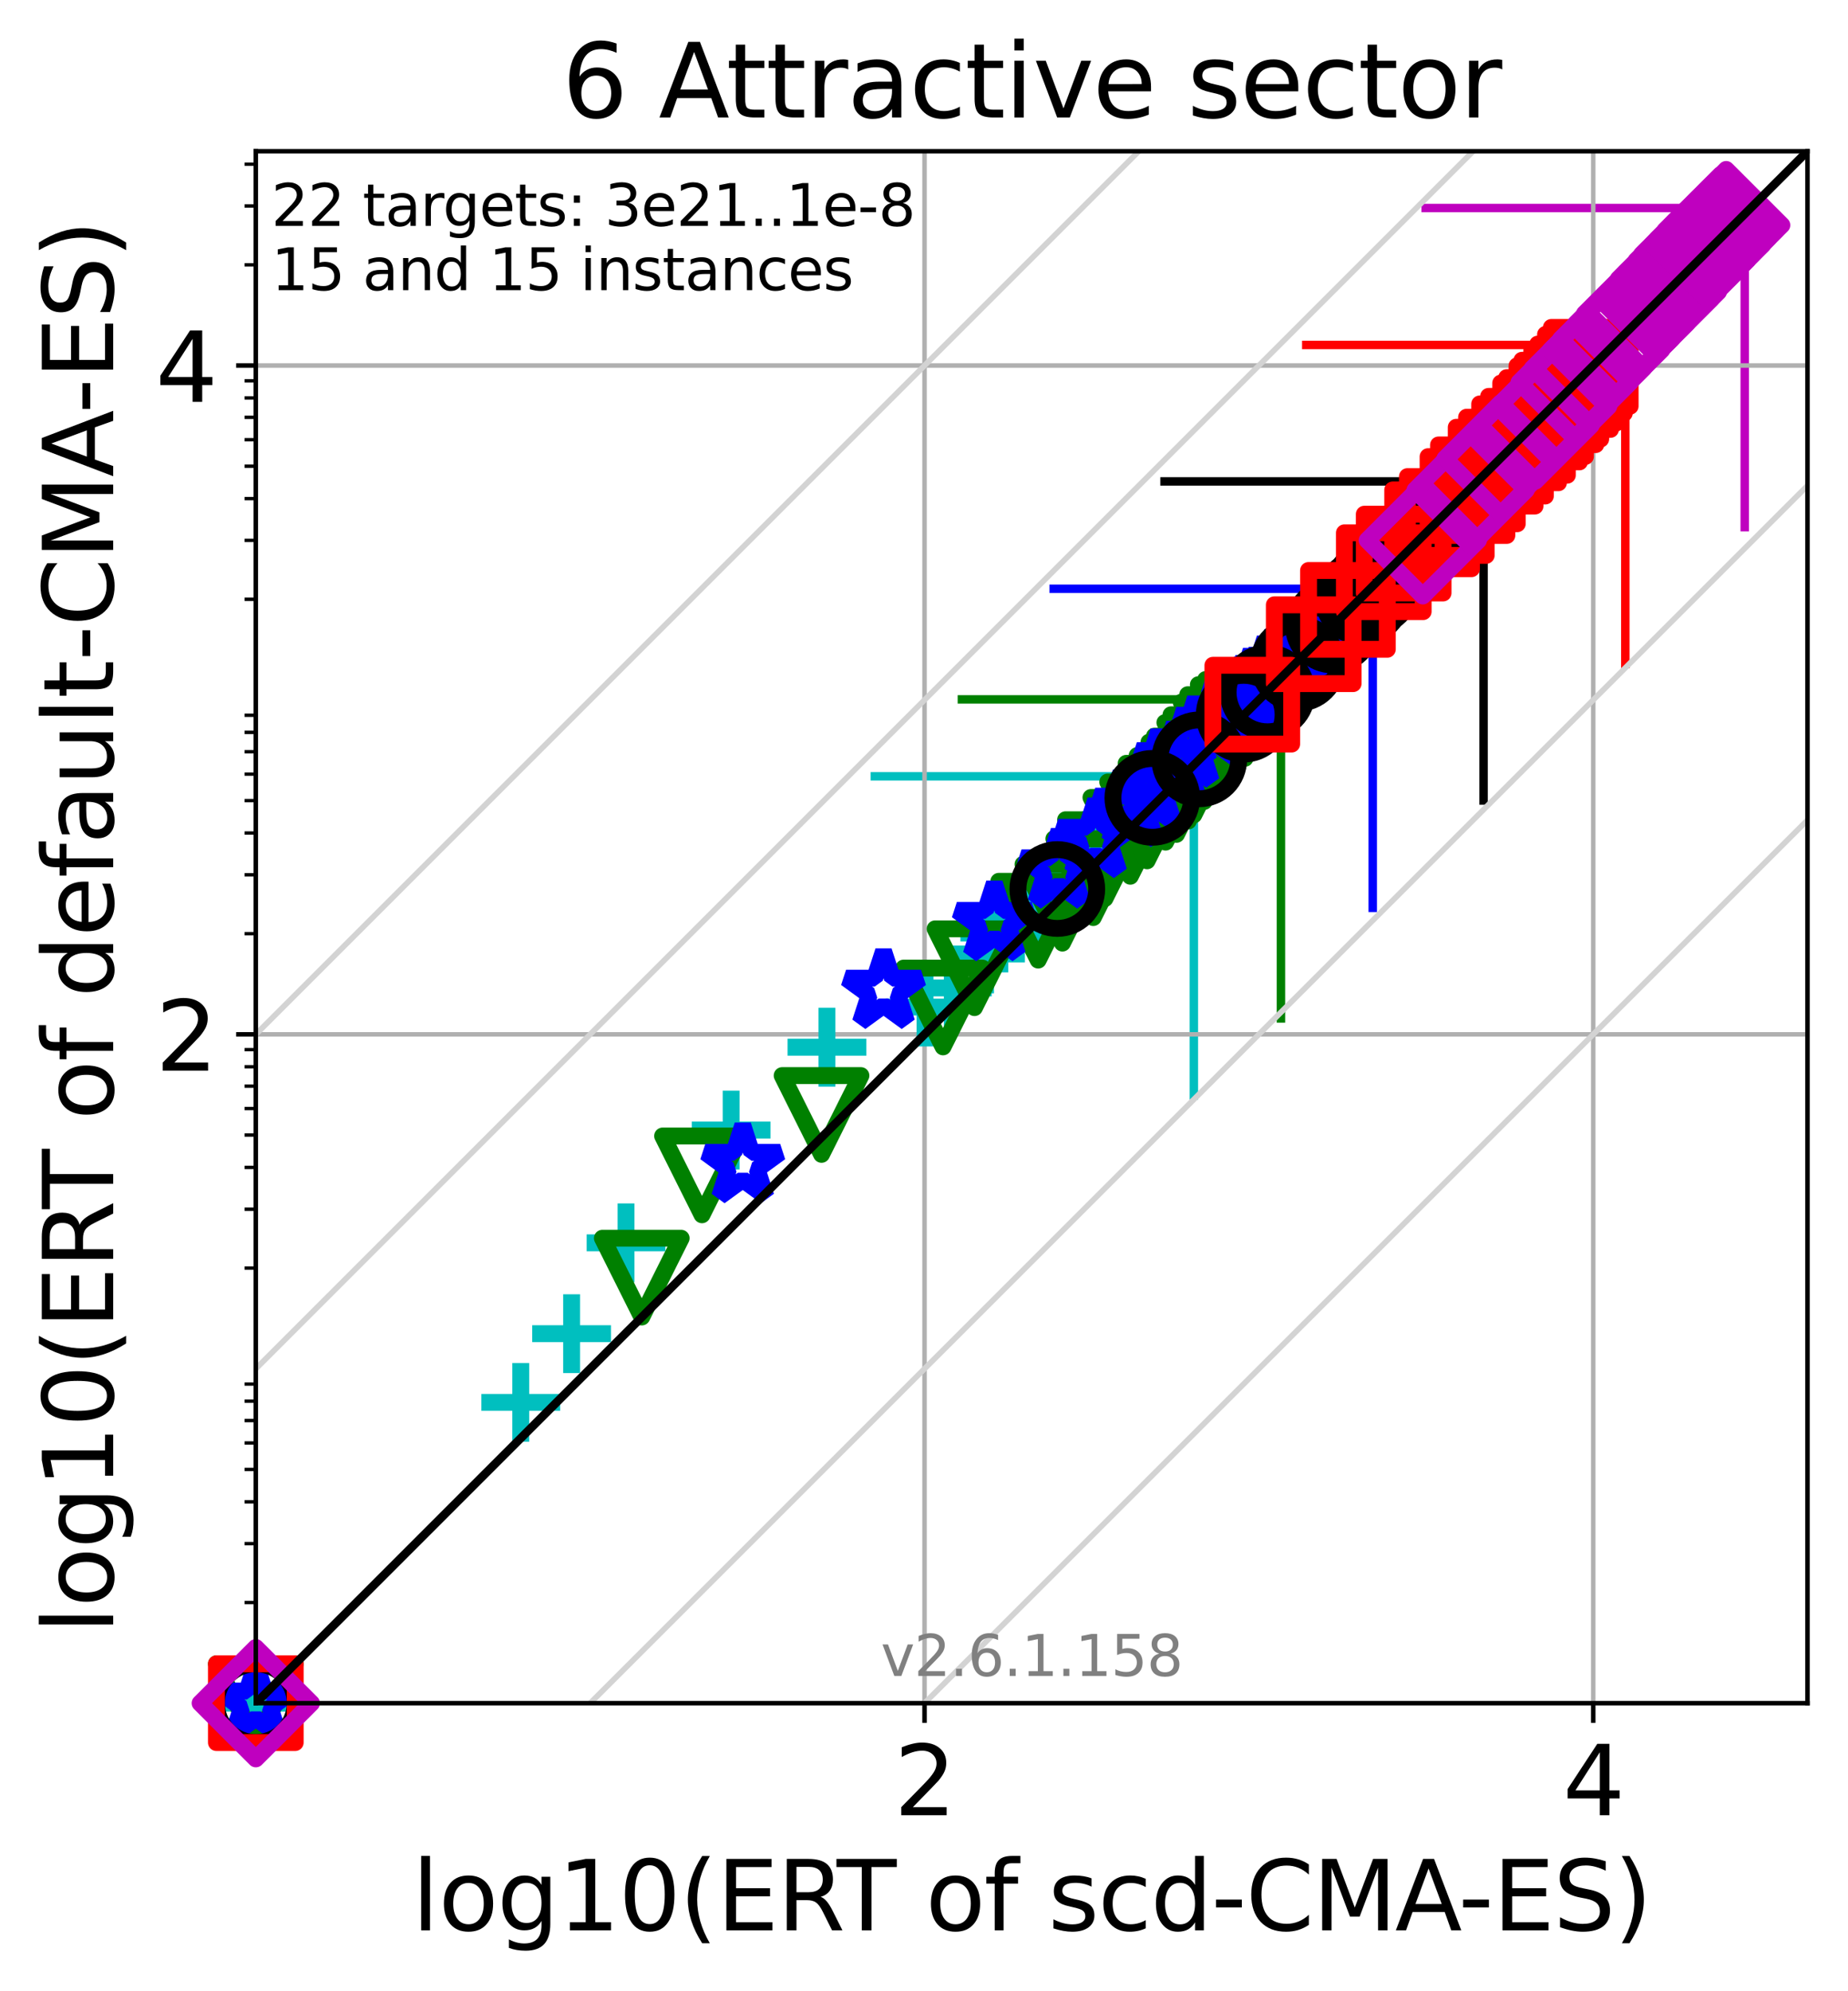 <?xml version="1.0" encoding="utf-8" standalone="no"?>
<!DOCTYPE svg PUBLIC "-//W3C//DTD SVG 1.1//EN"
  "http://www.w3.org/Graphics/SVG/1.1/DTD/svg11.dtd">
<svg xmlns:xlink="http://www.w3.org/1999/xlink" width="328.469pt" height="353.783pt" viewBox="0 0 328.469 353.783" xmlns="http://www.w3.org/2000/svg" version="1.1">
 <defs>
  <style type="text/css">*{stroke-linejoin: round; stroke-linecap: butt}</style>
 </defs>
 <g id="figure_1">
  <g id="patch_1">
   <path d="M 0 353.783 
L 328.469 353.783 
L 328.469 0 
L 0 0 
z
" style="fill: #ffffff"/>
  </g>
  <g id="axes_1">
   <g id="patch_2">
    <path d="M 45.469 302.677 
L 321.269 302.677 
L 321.269 26.877 
L 45.469 26.877 
z
" style="fill: #ffffff"/>
   </g>
   <g id="line2d_1">
    <path d="M 212.199 194.673 
L 212.199 137.963 
" clip-path="url(#p1a8ee42201)" style="fill: none; stroke: #00bfbf; stroke-width: 1.5; stroke-linecap: square"/>
   </g>
   <g id="line2d_2">
    <path d="M 155.489 137.963 
L 212.199 137.963 
" clip-path="url(#p1a8ee42201)" style="fill: none; stroke: #00bfbf; stroke-width: 1.5; stroke-linecap: square"/>
   </g>
   <g id="line2d_3">
    <path d="M 227.678 180.995 
L 227.678 124.285 
" clip-path="url(#p1a8ee42201)" style="fill: none; stroke: #008000; stroke-width: 1.5; stroke-linecap: square"/>
   </g>
   <g id="line2d_4">
    <path d="M 170.967 124.285 
L 227.678 124.285 
" clip-path="url(#p1a8ee42201)" style="fill: none; stroke: #008000; stroke-width: 1.5; stroke-linecap: square"/>
   </g>
   <g id="line2d_5">
    <path d="M 243.991 161.342 
L 243.991 104.631 
" clip-path="url(#p1a8ee42201)" style="fill: none; stroke: #0000ff; stroke-width: 1.5; stroke-linecap: square"/>
   </g>
   <g id="line2d_6">
    <path d="M 187.28 104.631 
L 243.991 104.631 
" clip-path="url(#p1a8ee42201)" style="fill: none; stroke: #0000ff; stroke-width: 1.5; stroke-linecap: square"/>
   </g>
   <g id="line2d_7">
    <path d="M 263.695 142.261 
L 263.695 85.551 
" clip-path="url(#p1a8ee42201)" style="fill: none; stroke: #000000; stroke-width: 1.5; stroke-linecap: square"/>
   </g>
   <g id="line2d_8">
    <path d="M 206.985 85.551 
L 263.695 85.551 
" clip-path="url(#p1a8ee42201)" style="fill: none; stroke: #000000; stroke-width: 1.5; stroke-linecap: square"/>
   </g>
   <g id="line2d_9">
    <path d="M 288.891 118.017 
L 288.891 61.306 
" clip-path="url(#p1a8ee42201)" style="fill: none; stroke: #ff0000; stroke-width: 1.5; stroke-linecap: square"/>
   </g>
   <g id="line2d_10">
    <path d="M 232.181 61.306 
L 288.891 61.306 
" clip-path="url(#p1a8ee42201)" style="fill: none; stroke: #ff0000; stroke-width: 1.5; stroke-linecap: square"/>
   </g>
   <g id="line2d_11">
    <path d="M 310.11 93.679 
L 310.11 36.969 
" clip-path="url(#p1a8ee42201)" style="fill: none; stroke: #bf00bf; stroke-width: 1.5; stroke-linecap: square"/>
   </g>
   <g id="line2d_12">
    <path d="M 253.4 36.969 
L 310.11 36.969 
" clip-path="url(#p1a8ee42201)" style="fill: none; stroke: #bf00bf; stroke-width: 1.5; stroke-linecap: square"/>
   </g>
   <g id="matplotlib.axis_1">
    <g id="xtick_1">
     <g id="line2d_13">
      <path d="M 164.328 302.677 
L 164.328 26.877 
" clip-path="url(#p1a8ee42201)" style="fill: none; stroke: #b0b0b0; stroke-width: 0.8; stroke-linecap: square"/>
     </g>
     <g id="line2d_14">
      <defs>
       <path id="m7918523ee2" d="M 0 0 
L 0 3.5 
" style="stroke: #000000; stroke-width: 0.8"/>
      </defs>
      <g>
       <use xlink:href="#m7918523ee2" x="164.328" y="302.677" style="stroke: #000000; stroke-width: 0.8"/>
      </g>
     </g>
     <g id="text_1">
      <!-- 2 -->
      <g transform="translate(158.92 322.595)scale(0.17 -0.17)">
       <defs>
        <path id="DejaVuSans-32" d="M 1228 531 
L 3431 531 
L 3431 0 
L 469 0 
L 469 531 
Q 828 903 1448 1529 
Q 2069 2156 2228 2338 
Q 2531 2678 2651 2914 
Q 2772 3150 2772 3378 
Q 2772 3750 2511 3984 
Q 2250 4219 1831 4219 
Q 1534 4219 1204 4116 
Q 875 4013 500 3803 
L 500 4441 
Q 881 4594 1212 4672 
Q 1544 4750 1819 4750 
Q 2544 4750 2975 4387 
Q 3406 4025 3406 3419 
Q 3406 3131 3298 2873 
Q 3191 2616 2906 2266 
Q 2828 2175 2409 1742 
Q 1991 1309 1228 531 
z
" transform="scale(0.016)"/>
       </defs>
       <use xlink:href="#DejaVuSans-32"/>
      </g>
     </g>
    </g>
    <g id="xtick_2">
     <g id="line2d_15">
      <path d="M 283.188 302.677 
L 283.188 26.877 
" clip-path="url(#p1a8ee42201)" style="fill: none; stroke: #b0b0b0; stroke-width: 0.8; stroke-linecap: square"/>
     </g>
     <g id="line2d_16">
      <g>
       <use xlink:href="#m7918523ee2" x="283.188" y="302.677" style="stroke: #000000; stroke-width: 0.8"/>
      </g>
     </g>
     <g id="text_2">
      <!-- 4 -->
      <g transform="translate(277.78 322.595)scale(0.17 -0.17)">
       <defs>
        <path id="DejaVuSans-34" d="M 2419 4116 
L 825 1625 
L 2419 1625 
L 2419 4116 
z
M 2253 4666 
L 3047 4666 
L 3047 1625 
L 3713 1625 
L 3713 1100 
L 3047 1100 
L 3047 0 
L 2419 0 
L 2419 1100 
L 313 1100 
L 313 1709 
L 2253 4666 
z
" transform="scale(0.016)"/>
       </defs>
       <use xlink:href="#DejaVuSans-34"/>
      </g>
     </g>
    </g>
    <g id="text_3">
     <!-- log10(ERT of scd-CMA-ES) -->
     <g transform="translate(73.222 343.047)scale(0.17 -0.17)">
      <defs>
       <path id="DejaVuSans-6c" d="M 603 4863 
L 1178 4863 
L 1178 0 
L 603 0 
L 603 4863 
z
" transform="scale(0.016)"/>
       <path id="DejaVuSans-6f" d="M 1959 3097 
Q 1497 3097 1228 2736 
Q 959 2375 959 1747 
Q 959 1119 1226 758 
Q 1494 397 1959 397 
Q 2419 397 2687 759 
Q 2956 1122 2956 1747 
Q 2956 2369 2687 2733 
Q 2419 3097 1959 3097 
z
M 1959 3584 
Q 2709 3584 3137 3096 
Q 3566 2609 3566 1747 
Q 3566 888 3137 398 
Q 2709 -91 1959 -91 
Q 1206 -91 779 398 
Q 353 888 353 1747 
Q 353 2609 779 3096 
Q 1206 3584 1959 3584 
z
" transform="scale(0.016)"/>
       <path id="DejaVuSans-67" d="M 2906 1791 
Q 2906 2416 2648 2759 
Q 2391 3103 1925 3103 
Q 1463 3103 1205 2759 
Q 947 2416 947 1791 
Q 947 1169 1205 825 
Q 1463 481 1925 481 
Q 2391 481 2648 825 
Q 2906 1169 2906 1791 
z
M 3481 434 
Q 3481 -459 3084 -895 
Q 2688 -1331 1869 -1331 
Q 1566 -1331 1297 -1286 
Q 1028 -1241 775 -1147 
L 775 -588 
Q 1028 -725 1275 -790 
Q 1522 -856 1778 -856 
Q 2344 -856 2625 -561 
Q 2906 -266 2906 331 
L 2906 616 
Q 2728 306 2450 153 
Q 2172 0 1784 0 
Q 1141 0 747 490 
Q 353 981 353 1791 
Q 353 2603 747 3093 
Q 1141 3584 1784 3584 
Q 2172 3584 2450 3431 
Q 2728 3278 2906 2969 
L 2906 3500 
L 3481 3500 
L 3481 434 
z
" transform="scale(0.016)"/>
       <path id="DejaVuSans-31" d="M 794 531 
L 1825 531 
L 1825 4091 
L 703 3866 
L 703 4441 
L 1819 4666 
L 2450 4666 
L 2450 531 
L 3481 531 
L 3481 0 
L 794 0 
L 794 531 
z
" transform="scale(0.016)"/>
       <path id="DejaVuSans-30" d="M 2034 4250 
Q 1547 4250 1301 3770 
Q 1056 3291 1056 2328 
Q 1056 1369 1301 889 
Q 1547 409 2034 409 
Q 2525 409 2770 889 
Q 3016 1369 3016 2328 
Q 3016 3291 2770 3770 
Q 2525 4250 2034 4250 
z
M 2034 4750 
Q 2819 4750 3233 4129 
Q 3647 3509 3647 2328 
Q 3647 1150 3233 529 
Q 2819 -91 2034 -91 
Q 1250 -91 836 529 
Q 422 1150 422 2328 
Q 422 3509 836 4129 
Q 1250 4750 2034 4750 
z
" transform="scale(0.016)"/>
       <path id="DejaVuSans-28" d="M 1984 4856 
Q 1566 4138 1362 3434 
Q 1159 2731 1159 2009 
Q 1159 1288 1364 580 
Q 1569 -128 1984 -844 
L 1484 -844 
Q 1016 -109 783 600 
Q 550 1309 550 2009 
Q 550 2706 781 3412 
Q 1013 4119 1484 4856 
L 1984 4856 
z
" transform="scale(0.016)"/>
       <path id="DejaVuSans-45" d="M 628 4666 
L 3578 4666 
L 3578 4134 
L 1259 4134 
L 1259 2753 
L 3481 2753 
L 3481 2222 
L 1259 2222 
L 1259 531 
L 3634 531 
L 3634 0 
L 628 0 
L 628 4666 
z
" transform="scale(0.016)"/>
       <path id="DejaVuSans-52" d="M 2841 2188 
Q 3044 2119 3236 1894 
Q 3428 1669 3622 1275 
L 4263 0 
L 3584 0 
L 2988 1197 
Q 2756 1666 2539 1819 
Q 2322 1972 1947 1972 
L 1259 1972 
L 1259 0 
L 628 0 
L 628 4666 
L 2053 4666 
Q 2853 4666 3247 4331 
Q 3641 3997 3641 3322 
Q 3641 2881 3436 2590 
Q 3231 2300 2841 2188 
z
M 1259 4147 
L 1259 2491 
L 2053 2491 
Q 2509 2491 2742 2702 
Q 2975 2913 2975 3322 
Q 2975 3731 2742 3939 
Q 2509 4147 2053 4147 
L 1259 4147 
z
" transform="scale(0.016)"/>
       <path id="DejaVuSans-54" d="M -19 4666 
L 3928 4666 
L 3928 4134 
L 2272 4134 
L 2272 0 
L 1638 0 
L 1638 4134 
L -19 4134 
L -19 4666 
z
" transform="scale(0.016)"/>
       <path id="DejaVuSans-20" transform="scale(0.016)"/>
       <path id="DejaVuSans-66" d="M 2375 4863 
L 2375 4384 
L 1825 4384 
Q 1516 4384 1395 4259 
Q 1275 4134 1275 3809 
L 1275 3500 
L 2222 3500 
L 2222 3053 
L 1275 3053 
L 1275 0 
L 697 0 
L 697 3053 
L 147 3053 
L 147 3500 
L 697 3500 
L 697 3744 
Q 697 4328 969 4595 
Q 1241 4863 1831 4863 
L 2375 4863 
z
" transform="scale(0.016)"/>
       <path id="DejaVuSans-73" d="M 2834 3397 
L 2834 2853 
Q 2591 2978 2328 3040 
Q 2066 3103 1784 3103 
Q 1356 3103 1142 2972 
Q 928 2841 928 2578 
Q 928 2378 1081 2264 
Q 1234 2150 1697 2047 
L 1894 2003 
Q 2506 1872 2764 1633 
Q 3022 1394 3022 966 
Q 3022 478 2636 193 
Q 2250 -91 1575 -91 
Q 1294 -91 989 -36 
Q 684 19 347 128 
L 347 722 
Q 666 556 975 473 
Q 1284 391 1588 391 
Q 1994 391 2212 530 
Q 2431 669 2431 922 
Q 2431 1156 2273 1281 
Q 2116 1406 1581 1522 
L 1381 1569 
Q 847 1681 609 1914 
Q 372 2147 372 2553 
Q 372 3047 722 3315 
Q 1072 3584 1716 3584 
Q 2034 3584 2315 3537 
Q 2597 3491 2834 3397 
z
" transform="scale(0.016)"/>
       <path id="DejaVuSans-63" d="M 3122 3366 
L 3122 2828 
Q 2878 2963 2633 3030 
Q 2388 3097 2138 3097 
Q 1578 3097 1268 2742 
Q 959 2388 959 1747 
Q 959 1106 1268 751 
Q 1578 397 2138 397 
Q 2388 397 2633 464 
Q 2878 531 3122 666 
L 3122 134 
Q 2881 22 2623 -34 
Q 2366 -91 2075 -91 
Q 1284 -91 818 406 
Q 353 903 353 1747 
Q 353 2603 823 3093 
Q 1294 3584 2113 3584 
Q 2378 3584 2631 3529 
Q 2884 3475 3122 3366 
z
" transform="scale(0.016)"/>
       <path id="DejaVuSans-64" d="M 2906 2969 
L 2906 4863 
L 3481 4863 
L 3481 0 
L 2906 0 
L 2906 525 
Q 2725 213 2448 61 
Q 2172 -91 1784 -91 
Q 1150 -91 751 415 
Q 353 922 353 1747 
Q 353 2572 751 3078 
Q 1150 3584 1784 3584 
Q 2172 3584 2448 3432 
Q 2725 3281 2906 2969 
z
M 947 1747 
Q 947 1113 1208 752 
Q 1469 391 1925 391 
Q 2381 391 2643 752 
Q 2906 1113 2906 1747 
Q 2906 2381 2643 2742 
Q 2381 3103 1925 3103 
Q 1469 3103 1208 2742 
Q 947 2381 947 1747 
z
" transform="scale(0.016)"/>
       <path id="DejaVuSans-2d" d="M 313 2009 
L 1997 2009 
L 1997 1497 
L 313 1497 
L 313 2009 
z
" transform="scale(0.016)"/>
       <path id="DejaVuSans-43" d="M 4122 4306 
L 4122 3641 
Q 3803 3938 3442 4084 
Q 3081 4231 2675 4231 
Q 1875 4231 1450 3742 
Q 1025 3253 1025 2328 
Q 1025 1406 1450 917 
Q 1875 428 2675 428 
Q 3081 428 3442 575 
Q 3803 722 4122 1019 
L 4122 359 
Q 3791 134 3420 21 
Q 3050 -91 2638 -91 
Q 1578 -91 968 557 
Q 359 1206 359 2328 
Q 359 3453 968 4101 
Q 1578 4750 2638 4750 
Q 3056 4750 3426 4639 
Q 3797 4528 4122 4306 
z
" transform="scale(0.016)"/>
       <path id="DejaVuSans-4d" d="M 628 4666 
L 1569 4666 
L 2759 1491 
L 3956 4666 
L 4897 4666 
L 4897 0 
L 4281 0 
L 4281 4097 
L 3078 897 
L 2444 897 
L 1241 4097 
L 1241 0 
L 628 0 
L 628 4666 
z
" transform="scale(0.016)"/>
       <path id="DejaVuSans-41" d="M 2188 4044 
L 1331 1722 
L 3047 1722 
L 2188 4044 
z
M 1831 4666 
L 2547 4666 
L 4325 0 
L 3669 0 
L 3244 1197 
L 1141 1197 
L 716 0 
L 50 0 
L 1831 4666 
z
" transform="scale(0.016)"/>
       <path id="DejaVuSans-53" d="M 3425 4513 
L 3425 3897 
Q 3066 4069 2747 4153 
Q 2428 4238 2131 4238 
Q 1616 4238 1336 4038 
Q 1056 3838 1056 3469 
Q 1056 3159 1242 3001 
Q 1428 2844 1947 2747 
L 2328 2669 
Q 3034 2534 3370 2195 
Q 3706 1856 3706 1288 
Q 3706 609 3251 259 
Q 2797 -91 1919 -91 
Q 1588 -91 1214 -16 
Q 841 59 441 206 
L 441 856 
Q 825 641 1194 531 
Q 1563 422 1919 422 
Q 2459 422 2753 634 
Q 3047 847 3047 1241 
Q 3047 1584 2836 1778 
Q 2625 1972 2144 2069 
L 1759 2144 
Q 1053 2284 737 2584 
Q 422 2884 422 3419 
Q 422 4038 858 4394 
Q 1294 4750 2059 4750 
Q 2388 4750 2728 4690 
Q 3069 4631 3425 4513 
z
" transform="scale(0.016)"/>
       <path id="DejaVuSans-29" d="M 513 4856 
L 1013 4856 
Q 1481 4119 1714 3412 
Q 1947 2706 1947 2009 
Q 1947 1309 1714 600 
Q 1481 -109 1013 -844 
L 513 -844 
Q 928 -128 1133 580 
Q 1338 1288 1338 2009 
Q 1338 2731 1133 3434 
Q 928 4138 513 4856 
z
" transform="scale(0.016)"/>
      </defs>
      <use xlink:href="#DejaVuSans-6c"/>
      <use xlink:href="#DejaVuSans-6f" x="27.783"/>
      <use xlink:href="#DejaVuSans-67" x="88.965"/>
      <use xlink:href="#DejaVuSans-31" x="152.441"/>
      <use xlink:href="#DejaVuSans-30" x="216.064"/>
      <use xlink:href="#DejaVuSans-28" x="279.688"/>
      <use xlink:href="#DejaVuSans-45" x="318.701"/>
      <use xlink:href="#DejaVuSans-52" x="381.885"/>
      <use xlink:href="#DejaVuSans-54" x="444.117"/>
      <use xlink:href="#DejaVuSans-20" x="505.201"/>
      <use xlink:href="#DejaVuSans-6f" x="536.988"/>
      <use xlink:href="#DejaVuSans-66" x="598.17"/>
      <use xlink:href="#DejaVuSans-20" x="633.375"/>
      <use xlink:href="#DejaVuSans-73" x="665.162"/>
      <use xlink:href="#DejaVuSans-63" x="717.262"/>
      <use xlink:href="#DejaVuSans-64" x="772.242"/>
      <use xlink:href="#DejaVuSans-2d" x="835.719"/>
      <use xlink:href="#DejaVuSans-43" x="871.803"/>
      <use xlink:href="#DejaVuSans-4d" x="941.627"/>
      <use xlink:href="#DejaVuSans-41" x="1027.906"/>
      <use xlink:href="#DejaVuSans-2d" x="1094.064"/>
      <use xlink:href="#DejaVuSans-45" x="1130.148"/>
      <use xlink:href="#DejaVuSans-53" x="1193.332"/>
      <use xlink:href="#DejaVuSans-29" x="1256.809"/>
     </g>
    </g>
   </g>
   <g id="matplotlib.axis_2">
    <g id="ytick_1">
     <g id="line2d_17">
      <path d="M 45.469 183.818 
L 321.269 183.818 
" clip-path="url(#p1a8ee42201)" style="fill: none; stroke: #b0b0b0; stroke-width: 0.8; stroke-linecap: square"/>
     </g>
     <g id="line2d_18">
      <defs>
       <path id="me902f0c369" d="M 0 0 
L -3.5 0 
" style="stroke: #000000; stroke-width: 0.8"/>
      </defs>
      <g>
       <use xlink:href="#me902f0c369" x="45.469" y="183.818" style="stroke: #000000; stroke-width: 0.8"/>
      </g>
     </g>
     <g id="text_4">
      <!-- 2 -->
      <g transform="translate(27.653 190.276)scale(0.17 -0.17)">
       <use xlink:href="#DejaVuSans-32"/>
      </g>
     </g>
    </g>
    <g id="ytick_2">
     <g id="line2d_19">
      <path d="M 45.469 64.958 
L 321.269 64.958 
" clip-path="url(#p1a8ee42201)" style="fill: none; stroke: #b0b0b0; stroke-width: 0.8; stroke-linecap: square"/>
     </g>
     <g id="line2d_20">
      <g>
       <use xlink:href="#me902f0c369" x="45.469" y="64.958" style="stroke: #000000; stroke-width: 0.8"/>
      </g>
     </g>
     <g id="text_5">
      <!-- 4 -->
      <g transform="translate(27.653 71.417)scale(0.17 -0.17)">
       <use xlink:href="#DejaVuSans-34"/>
      </g>
     </g>
    </g>
    <g id="ytick_3">
     <g id="line2d_21">
      <defs>
       <path id="me01031a270" d="M 0 0 
L -2 0 
" style="stroke: #000000; stroke-width: 0.6"/>
      </defs>
      <g>
       <use xlink:href="#me01031a270" x="45.469" y="284.787" style="stroke: #000000; stroke-width: 0.6"/>
      </g>
     </g>
    </g>
    <g id="ytick_4">
     <g id="line2d_22">
      <g>
       <use xlink:href="#me01031a270" x="45.469" y="274.322" style="stroke: #000000; stroke-width: 0.6"/>
      </g>
     </g>
    </g>
    <g id="ytick_5">
     <g id="line2d_23">
      <g>
       <use xlink:href="#me01031a270" x="45.469" y="266.897" style="stroke: #000000; stroke-width: 0.6"/>
      </g>
     </g>
    </g>
    <g id="ytick_6">
     <g id="line2d_24">
      <g>
       <use xlink:href="#me01031a270" x="45.469" y="261.138" style="stroke: #000000; stroke-width: 0.6"/>
      </g>
     </g>
    </g>
    <g id="ytick_7">
     <g id="line2d_25">
      <g>
       <use xlink:href="#me01031a270" x="45.469" y="256.432" style="stroke: #000000; stroke-width: 0.6"/>
      </g>
     </g>
    </g>
    <g id="ytick_8">
     <g id="line2d_26">
      <g>
       <use xlink:href="#me01031a270" x="45.469" y="252.453" style="stroke: #000000; stroke-width: 0.6"/>
      </g>
     </g>
    </g>
    <g id="ytick_9">
     <g id="line2d_27">
      <g>
       <use xlink:href="#me01031a270" x="45.469" y="249.007" style="stroke: #000000; stroke-width: 0.6"/>
      </g>
     </g>
    </g>
    <g id="ytick_10">
     <g id="line2d_28">
      <g>
       <use xlink:href="#me01031a270" x="45.469" y="245.967" style="stroke: #000000; stroke-width: 0.6"/>
      </g>
     </g>
    </g>
    <g id="ytick_11">
     <g id="line2d_29">
      <g>
       <use xlink:href="#me01031a270" x="45.469" y="225.357" style="stroke: #000000; stroke-width: 0.6"/>
      </g>
     </g>
    </g>
    <g id="ytick_12">
     <g id="line2d_30">
      <g>
       <use xlink:href="#me01031a270" x="45.469" y="214.892" style="stroke: #000000; stroke-width: 0.6"/>
      </g>
     </g>
    </g>
    <g id="ytick_13">
     <g id="line2d_31">
      <g>
       <use xlink:href="#me01031a270" x="45.469" y="207.467" style="stroke: #000000; stroke-width: 0.6"/>
      </g>
     </g>
    </g>
    <g id="ytick_14">
     <g id="line2d_32">
      <g>
       <use xlink:href="#me01031a270" x="45.469" y="201.708" style="stroke: #000000; stroke-width: 0.6"/>
      </g>
     </g>
    </g>
    <g id="ytick_15">
     <g id="line2d_33">
      <g>
       <use xlink:href="#me01031a270" x="45.469" y="197.002" style="stroke: #000000; stroke-width: 0.6"/>
      </g>
     </g>
    </g>
    <g id="ytick_16">
     <g id="line2d_34">
      <g>
       <use xlink:href="#me01031a270" x="45.469" y="193.024" style="stroke: #000000; stroke-width: 0.6"/>
      </g>
     </g>
    </g>
    <g id="ytick_17">
     <g id="line2d_35">
      <g>
       <use xlink:href="#me01031a270" x="45.469" y="189.577" style="stroke: #000000; stroke-width: 0.6"/>
      </g>
     </g>
    </g>
    <g id="ytick_18">
     <g id="line2d_36">
      <g>
       <use xlink:href="#me01031a270" x="45.469" y="186.537" style="stroke: #000000; stroke-width: 0.6"/>
      </g>
     </g>
    </g>
    <g id="ytick_19">
     <g id="line2d_37">
      <g>
       <use xlink:href="#me01031a270" x="45.469" y="165.928" style="stroke: #000000; stroke-width: 0.6"/>
      </g>
     </g>
    </g>
    <g id="ytick_20">
     <g id="line2d_38">
      <g>
       <use xlink:href="#me01031a270" x="45.469" y="155.463" style="stroke: #000000; stroke-width: 0.6"/>
      </g>
     </g>
    </g>
    <g id="ytick_21">
     <g id="line2d_39">
      <g>
       <use xlink:href="#me01031a270" x="45.469" y="148.038" style="stroke: #000000; stroke-width: 0.6"/>
      </g>
     </g>
    </g>
    <g id="ytick_22">
     <g id="line2d_40">
      <g>
       <use xlink:href="#me01031a270" x="45.469" y="142.278" style="stroke: #000000; stroke-width: 0.6"/>
      </g>
     </g>
    </g>
    <g id="ytick_23">
     <g id="line2d_41">
      <g>
       <use xlink:href="#me01031a270" x="45.469" y="137.573" style="stroke: #000000; stroke-width: 0.6"/>
      </g>
     </g>
    </g>
    <g id="ytick_24">
     <g id="line2d_42">
      <g>
       <use xlink:href="#me01031a270" x="45.469" y="133.594" style="stroke: #000000; stroke-width: 0.6"/>
      </g>
     </g>
    </g>
    <g id="ytick_25">
     <g id="line2d_43">
      <g>
       <use xlink:href="#me01031a270" x="45.469" y="130.147" style="stroke: #000000; stroke-width: 0.6"/>
      </g>
     </g>
    </g>
    <g id="ytick_26">
     <g id="line2d_44">
      <g>
       <use xlink:href="#me01031a270" x="45.469" y="127.107" style="stroke: #000000; stroke-width: 0.6"/>
      </g>
     </g>
    </g>
    <g id="ytick_27">
     <g id="line2d_45">
      <g>
       <use xlink:href="#me01031a270" x="45.469" y="106.498" style="stroke: #000000; stroke-width: 0.6"/>
      </g>
     </g>
    </g>
    <g id="ytick_28">
     <g id="line2d_46">
      <g>
       <use xlink:href="#me01031a270" x="45.469" y="96.033" style="stroke: #000000; stroke-width: 0.6"/>
      </g>
     </g>
    </g>
    <g id="ytick_29">
     <g id="line2d_47">
      <g>
       <use xlink:href="#me01031a270" x="45.469" y="88.608" style="stroke: #000000; stroke-width: 0.6"/>
      </g>
     </g>
    </g>
    <g id="ytick_30">
     <g id="line2d_48">
      <g>
       <use xlink:href="#me01031a270" x="45.469" y="82.849" style="stroke: #000000; stroke-width: 0.6"/>
      </g>
     </g>
    </g>
    <g id="ytick_31">
     <g id="line2d_49">
      <g>
       <use xlink:href="#me01031a270" x="45.469" y="78.143" style="stroke: #000000; stroke-width: 0.6"/>
      </g>
     </g>
    </g>
    <g id="ytick_32">
     <g id="line2d_50">
      <g>
       <use xlink:href="#me01031a270" x="45.469" y="74.164" style="stroke: #000000; stroke-width: 0.6"/>
      </g>
     </g>
    </g>
    <g id="ytick_33">
     <g id="line2d_51">
      <g>
       <use xlink:href="#me01031a270" x="45.469" y="70.718" style="stroke: #000000; stroke-width: 0.6"/>
      </g>
     </g>
    </g>
    <g id="ytick_34">
     <g id="line2d_52">
      <g>
       <use xlink:href="#me01031a270" x="45.469" y="67.678" style="stroke: #000000; stroke-width: 0.6"/>
      </g>
     </g>
    </g>
    <g id="ytick_35">
     <g id="line2d_53">
      <g>
       <use xlink:href="#me01031a270" x="45.469" y="47.068" style="stroke: #000000; stroke-width: 0.6"/>
      </g>
     </g>
    </g>
    <g id="ytick_36">
     <g id="line2d_54">
      <g>
       <use xlink:href="#me01031a270" x="45.469" y="36.603" style="stroke: #000000; stroke-width: 0.6"/>
      </g>
     </g>
    </g>
    <g id="ytick_37">
     <g id="line2d_55">
      <g>
       <use xlink:href="#me01031a270" x="45.469" y="29.178" style="stroke: #000000; stroke-width: 0.6"/>
      </g>
     </g>
    </g>
    <g id="text_6">
     <!-- log10(ERT of default-CMA-ES) -->
     <g transform="translate(20.117 290.334)rotate(-90)scale(0.17 -0.17)">
      <defs>
       <path id="DejaVuSans-65" d="M 3597 1894 
L 3597 1613 
L 953 1613 
Q 991 1019 1311 708 
Q 1631 397 2203 397 
Q 2534 397 2845 478 
Q 3156 559 3463 722 
L 3463 178 
Q 3153 47 2828 -22 
Q 2503 -91 2169 -91 
Q 1331 -91 842 396 
Q 353 884 353 1716 
Q 353 2575 817 3079 
Q 1281 3584 2069 3584 
Q 2775 3584 3186 3129 
Q 3597 2675 3597 1894 
z
M 3022 2063 
Q 3016 2534 2758 2815 
Q 2500 3097 2075 3097 
Q 1594 3097 1305 2825 
Q 1016 2553 972 2059 
L 3022 2063 
z
" transform="scale(0.016)"/>
       <path id="DejaVuSans-61" d="M 2194 1759 
Q 1497 1759 1228 1600 
Q 959 1441 959 1056 
Q 959 750 1161 570 
Q 1363 391 1709 391 
Q 2188 391 2477 730 
Q 2766 1069 2766 1631 
L 2766 1759 
L 2194 1759 
z
M 3341 1997 
L 3341 0 
L 2766 0 
L 2766 531 
Q 2569 213 2275 61 
Q 1981 -91 1556 -91 
Q 1019 -91 701 211 
Q 384 513 384 1019 
Q 384 1609 779 1909 
Q 1175 2209 1959 2209 
L 2766 2209 
L 2766 2266 
Q 2766 2663 2505 2880 
Q 2244 3097 1772 3097 
Q 1472 3097 1187 3025 
Q 903 2953 641 2809 
L 641 3341 
Q 956 3463 1253 3523 
Q 1550 3584 1831 3584 
Q 2591 3584 2966 3190 
Q 3341 2797 3341 1997 
z
" transform="scale(0.016)"/>
       <path id="DejaVuSans-75" d="M 544 1381 
L 544 3500 
L 1119 3500 
L 1119 1403 
Q 1119 906 1312 657 
Q 1506 409 1894 409 
Q 2359 409 2629 706 
Q 2900 1003 2900 1516 
L 2900 3500 
L 3475 3500 
L 3475 0 
L 2900 0 
L 2900 538 
Q 2691 219 2414 64 
Q 2138 -91 1772 -91 
Q 1169 -91 856 284 
Q 544 659 544 1381 
z
M 1991 3584 
L 1991 3584 
z
" transform="scale(0.016)"/>
       <path id="DejaVuSans-74" d="M 1172 4494 
L 1172 3500 
L 2356 3500 
L 2356 3053 
L 1172 3053 
L 1172 1153 
Q 1172 725 1289 603 
Q 1406 481 1766 481 
L 2356 481 
L 2356 0 
L 1766 0 
Q 1100 0 847 248 
Q 594 497 594 1153 
L 594 3053 
L 172 3053 
L 172 3500 
L 594 3500 
L 594 4494 
L 1172 4494 
z
" transform="scale(0.016)"/>
      </defs>
      <use xlink:href="#DejaVuSans-6c"/>
      <use xlink:href="#DejaVuSans-6f" x="27.783"/>
      <use xlink:href="#DejaVuSans-67" x="88.965"/>
      <use xlink:href="#DejaVuSans-31" x="152.441"/>
      <use xlink:href="#DejaVuSans-30" x="216.064"/>
      <use xlink:href="#DejaVuSans-28" x="279.688"/>
      <use xlink:href="#DejaVuSans-45" x="318.701"/>
      <use xlink:href="#DejaVuSans-52" x="381.885"/>
      <use xlink:href="#DejaVuSans-54" x="444.117"/>
      <use xlink:href="#DejaVuSans-20" x="505.201"/>
      <use xlink:href="#DejaVuSans-6f" x="536.988"/>
      <use xlink:href="#DejaVuSans-66" x="598.17"/>
      <use xlink:href="#DejaVuSans-20" x="633.375"/>
      <use xlink:href="#DejaVuSans-64" x="665.162"/>
      <use xlink:href="#DejaVuSans-65" x="728.639"/>
      <use xlink:href="#DejaVuSans-66" x="790.162"/>
      <use xlink:href="#DejaVuSans-61" x="825.367"/>
      <use xlink:href="#DejaVuSans-75" x="886.646"/>
      <use xlink:href="#DejaVuSans-6c" x="950.025"/>
      <use xlink:href="#DejaVuSans-74" x="977.809"/>
      <use xlink:href="#DejaVuSans-2d" x="1017.018"/>
      <use xlink:href="#DejaVuSans-43" x="1053.102"/>
      <use xlink:href="#DejaVuSans-4d" x="1122.926"/>
      <use xlink:href="#DejaVuSans-41" x="1209.205"/>
      <use xlink:href="#DejaVuSans-2d" x="1275.363"/>
      <use xlink:href="#DejaVuSans-45" x="1311.447"/>
      <use xlink:href="#DejaVuSans-53" x="1374.631"/>
      <use xlink:href="#DejaVuSans-29" x="1438.107"/>
     </g>
    </g>
   </g>
   <g id="line2d_56">
    <defs>
     <path id="m032748139a" d="M -7 0 
L 7 0 
M 0 7 
L 0 -7 
" style="stroke: #00bfbf; stroke-width: 3"/>
    </defs>
    <g>
     <use xlink:href="#m032748139a" x="45.469" y="302.677" style="fill-opacity: 0; stroke: #00bfbf; stroke-width: 3"/>
     <use xlink:href="#m032748139a" x="92.561" y="249.223" style="fill-opacity: 0; stroke: #00bfbf; stroke-width: 3"/>
     <use xlink:href="#m032748139a" x="101.599" y="237.011" style="fill-opacity: 0; stroke: #00bfbf; stroke-width: 3"/>
     <use xlink:href="#m032748139a" x="111.27" y="220.868" style="fill-opacity: 0; stroke: #00bfbf; stroke-width: 3"/>
     <use xlink:href="#m032748139a" x="129.955" y="200.828" style="fill-opacity: 0; stroke: #00bfbf; stroke-width: 3"/>
     <use xlink:href="#m032748139a" x="146.983" y="186.101" style="fill-opacity: 0; stroke: #00bfbf; stroke-width: 3"/>
     <use xlink:href="#m032748139a" x="164.414" y="178.969" style="fill-opacity: 0; stroke: #00bfbf; stroke-width: 3"/>
     <use xlink:href="#m032748139a" x="169.263" y="175.567" style="fill-opacity: 0; stroke: #00bfbf; stroke-width: 3"/>
     <use xlink:href="#m032748139a" x="175.169" y="169.532" style="fill-opacity: 0; stroke: #00bfbf; stroke-width: 3"/>
     <use xlink:href="#m032748139a" x="177.708" y="165.808" style="fill-opacity: 0; stroke: #00bfbf; stroke-width: 3"/>
     <use xlink:href="#m032748139a" x="184.332" y="161.38" style="fill-opacity: 0; stroke: #00bfbf; stroke-width: 3"/>
     <use xlink:href="#m032748139a" x="187.435" y="159.189" style="fill-opacity: 0; stroke: #00bfbf; stroke-width: 3"/>
     <use xlink:href="#m032748139a" x="189.785" y="155.931" style="fill-opacity: 0; stroke: #00bfbf; stroke-width: 3"/>
     <use xlink:href="#m032748139a" x="192.098" y="154.561" style="fill-opacity: 0; stroke: #00bfbf; stroke-width: 3"/>
     <use xlink:href="#m032748139a" x="194.494" y="151.137" style="fill-opacity: 0; stroke: #00bfbf; stroke-width: 3"/>
     <use xlink:href="#m032748139a" x="196.151" y="150.557" style="fill-opacity: 0; stroke: #00bfbf; stroke-width: 3"/>
     <use xlink:href="#m032748139a" x="198.516" y="147.518" style="fill-opacity: 0; stroke: #00bfbf; stroke-width: 3"/>
     <use xlink:href="#m032748139a" x="199.389" y="145.66" style="fill-opacity: 0; stroke: #00bfbf; stroke-width: 3"/>
     <use xlink:href="#m032748139a" x="202.23" y="144.066" style="fill-opacity: 0; stroke: #00bfbf; stroke-width: 3"/>
     <use xlink:href="#m032748139a" x="203.313" y="142.828" style="fill-opacity: 0; stroke: #00bfbf; stroke-width: 3"/>
     <use xlink:href="#m032748139a" x="205.121" y="141.673" style="fill-opacity: 0; stroke: #00bfbf; stroke-width: 3"/>
     <use xlink:href="#m032748139a" x="206.251" y="140.429" style="fill-opacity: 0; stroke: #00bfbf; stroke-width: 3"/>
    </g>
   </g>
   <g id="line2d_57">
    <defs>
     <path id="m44253cfc36" d="M -0 7 
L 7 -7 
L -7 -7 
z
" style="stroke: #008000; stroke-width: 3; stroke-linejoin: miter"/>
    </defs>
    <g>
     <use xlink:href="#m44253cfc36" x="45.469" y="302.677" style="fill-opacity: 0; stroke: #008000; stroke-width: 3; stroke-linejoin: miter"/>
     <use xlink:href="#m44253cfc36" x="114.07" y="227.046" style="fill-opacity: 0; stroke: #008000; stroke-width: 3; stroke-linejoin: miter"/>
     <use xlink:href="#m44253cfc36" x="124.775" y="208.882" style="fill-opacity: 0; stroke: #008000; stroke-width: 3; stroke-linejoin: miter"/>
     <use xlink:href="#m44253cfc36" x="146.022" y="198.146" style="fill-opacity: 0; stroke: #008000; stroke-width: 3; stroke-linejoin: miter"/>
     <use xlink:href="#m44253cfc36" x="167.62" y="179.04" style="fill-opacity: 0; stroke: #008000; stroke-width: 3; stroke-linejoin: miter"/>
     <use xlink:href="#m44253cfc36" x="173.209" y="172.066" style="fill-opacity: 0; stroke: #008000; stroke-width: 3; stroke-linejoin: miter"/>
     <use xlink:href="#m44253cfc36" x="184.529" y="163.625" style="fill-opacity: 0; stroke: #008000; stroke-width: 3; stroke-linejoin: miter"/>
     <use xlink:href="#m44253cfc36" x="188.838" y="160.599" style="fill-opacity: 0; stroke: #008000; stroke-width: 3; stroke-linejoin: miter"/>
     <use xlink:href="#m44253cfc36" x="194.317" y="156.066" style="fill-opacity: 0; stroke: #008000; stroke-width: 3; stroke-linejoin: miter"/>
     <use xlink:href="#m44253cfc36" x="196.4" y="152.681" style="fill-opacity: 0; stroke: #008000; stroke-width: 3; stroke-linejoin: miter"/>
     <use xlink:href="#m44253cfc36" x="200.909" y="148.722" style="fill-opacity: 0; stroke: #008000; stroke-width: 3; stroke-linejoin: miter"/>
     <use xlink:href="#m44253cfc36" x="203.891" y="145.972" style="fill-opacity: 0; stroke: #008000; stroke-width: 3; stroke-linejoin: miter"/>
     <use xlink:href="#m44253cfc36" x="207.17" y="142.656" style="fill-opacity: 0; stroke: #008000; stroke-width: 3; stroke-linejoin: miter"/>
     <use xlink:href="#m44253cfc36" x="209.12" y="141.273" style="fill-opacity: 0; stroke: #008000; stroke-width: 3; stroke-linejoin: miter"/>
     <use xlink:href="#m44253cfc36" x="211.217" y="138.896" style="fill-opacity: 0; stroke: #008000; stroke-width: 3; stroke-linejoin: miter"/>
     <use xlink:href="#m44253cfc36" x="212.196" y="137.82" style="fill-opacity: 0; stroke: #008000; stroke-width: 3; stroke-linejoin: miter"/>
     <use xlink:href="#m44253cfc36" x="214.051" y="135.414" style="fill-opacity: 0; stroke: #008000; stroke-width: 3; stroke-linejoin: miter"/>
     <use xlink:href="#m44253cfc36" x="215.138" y="134.028" style="fill-opacity: 0; stroke: #008000; stroke-width: 3; stroke-linejoin: miter"/>
     <use xlink:href="#m44253cfc36" x="216.952" y="131.797" style="fill-opacity: 0; stroke: #008000; stroke-width: 3; stroke-linejoin: miter"/>
     <use xlink:href="#m44253cfc36" x="218.106" y="130.461" style="fill-opacity: 0; stroke: #008000; stroke-width: 3; stroke-linejoin: miter"/>
     <use xlink:href="#m44253cfc36" x="220.001" y="128.68" style="fill-opacity: 0; stroke: #008000; stroke-width: 3; stroke-linejoin: miter"/>
     <use xlink:href="#m44253cfc36" x="221.301" y="127.754" style="fill-opacity: 0; stroke: #008000; stroke-width: 3; stroke-linejoin: miter"/>
    </g>
   </g>
   <g id="line2d_58">
    <defs>
     <path id="mec225f28df" d="M 0 -7 
L -1.572 -2.163 
L -6.657 -2.163 
L -2.543 0.826 
L -4.114 5.663 
L -0 2.674 
L 4.114 5.663 
L 2.543 0.826 
L 6.657 -2.163 
L 1.572 -2.163 
z
" style="stroke: #0000ff; stroke-width: 3; stroke-linejoin: bevel"/>
    </defs>
    <g>
     <use xlink:href="#mec225f28df" x="45.469" y="302.677" style="fill-opacity: 0; stroke: #0000ff; stroke-width: 3; stroke-linejoin: bevel"/>
     <use xlink:href="#mec225f28df" x="132.02" y="206.956" style="fill-opacity: 0; stroke: #0000ff; stroke-width: 3; stroke-linejoin: bevel"/>
     <use xlink:href="#mec225f28df" x="157.041" y="175.996" style="fill-opacity: 0; stroke: #0000ff; stroke-width: 3; stroke-linejoin: bevel"/>
     <use xlink:href="#mec225f28df" x="176.737" y="163.949" style="fill-opacity: 0; stroke: #0000ff; stroke-width: 3; stroke-linejoin: bevel"/>
     <use xlink:href="#mec225f28df" x="188.231" y="154.6" style="fill-opacity: 0; stroke: #0000ff; stroke-width: 3; stroke-linejoin: bevel"/>
     <use xlink:href="#mec225f28df" x="194.739" y="149.185" style="fill-opacity: 0; stroke: #0000ff; stroke-width: 3; stroke-linejoin: bevel"/>
     <use xlink:href="#mec225f28df" x="201.331" y="143.649" style="fill-opacity: 0; stroke: #0000ff; stroke-width: 3; stroke-linejoin: bevel"/>
     <use xlink:href="#mec225f28df" x="204.482" y="140.41" style="fill-opacity: 0; stroke: #0000ff; stroke-width: 3; stroke-linejoin: bevel"/>
     <use xlink:href="#mec225f28df" x="208.728" y="135.56" style="fill-opacity: 0; stroke: #0000ff; stroke-width: 3; stroke-linejoin: bevel"/>
     <use xlink:href="#mec225f28df" x="211.172" y="133.102" style="fill-opacity: 0; stroke: #0000ff; stroke-width: 3; stroke-linejoin: bevel"/>
     <use xlink:href="#mec225f28df" x="215.741" y="129.27" style="fill-opacity: 0; stroke: #0000ff; stroke-width: 3; stroke-linejoin: bevel"/>
     <use xlink:href="#mec225f28df" x="217.707" y="127.259" style="fill-opacity: 0; stroke: #0000ff; stroke-width: 3; stroke-linejoin: bevel"/>
     <use xlink:href="#mec225f28df" x="221.027" y="123.87" style="fill-opacity: 0; stroke: #0000ff; stroke-width: 3; stroke-linejoin: bevel"/>
     <use xlink:href="#mec225f28df" x="223.38" y="122.419" style="fill-opacity: 0; stroke: #0000ff; stroke-width: 3; stroke-linejoin: bevel"/>
     <use xlink:href="#mec225f28df" x="226.011" y="120.323" style="fill-opacity: 0; stroke: #0000ff; stroke-width: 3; stroke-linejoin: bevel"/>
     <use xlink:href="#mec225f28df" x="227.592" y="118.799" style="fill-opacity: 0; stroke: #0000ff; stroke-width: 3; stroke-linejoin: bevel"/>
     <use xlink:href="#mec225f28df" x="230.068" y="116.616" style="fill-opacity: 0; stroke: #0000ff; stroke-width: 3; stroke-linejoin: bevel"/>
     <use xlink:href="#mec225f28df" x="231.416" y="115.445" style="fill-opacity: 0; stroke: #0000ff; stroke-width: 3; stroke-linejoin: bevel"/>
     <use xlink:href="#mec225f28df" x="233.394" y="113.454" style="fill-opacity: 0; stroke: #0000ff; stroke-width: 3; stroke-linejoin: bevel"/>
     <use xlink:href="#mec225f28df" x="234.338" y="112.547" style="fill-opacity: 0; stroke: #0000ff; stroke-width: 3; stroke-linejoin: bevel"/>
     <use xlink:href="#mec225f28df" x="236.075" y="110.822" style="fill-opacity: 0; stroke: #0000ff; stroke-width: 3; stroke-linejoin: bevel"/>
     <use xlink:href="#mec225f28df" x="237.19" y="109.849" style="fill-opacity: 0; stroke: #0000ff; stroke-width: 3; stroke-linejoin: bevel"/>
    </g>
   </g>
   <g id="line2d_59">
    <defs>
     <path id="m0000797b9c" d="M 0 7 
C 1.856 7 3.637 6.262 4.95 4.95 
C 6.262 3.637 7 1.856 7 0 
C 7 -1.856 6.262 -3.637 4.95 -4.95 
C 3.637 -6.262 1.856 -7 0 -7 
C -1.856 -7 -3.637 -6.262 -4.95 -4.95 
C -6.262 -3.637 -7 -1.856 -7 0 
C -7 1.856 -6.262 3.637 -4.95 4.95 
C -3.637 6.262 -1.856 7 0 7 
z
" style="stroke: #000000; stroke-width: 3"/>
    </defs>
    <g>
     <use xlink:href="#m0000797b9c" x="45.469" y="302.677" style="fill-opacity: 0; stroke: #000000; stroke-width: 3"/>
     <use xlink:href="#m0000797b9c" x="187.93" y="157.992" style="fill-opacity: 0; stroke: #000000; stroke-width: 3"/>
     <use xlink:href="#m0000797b9c" x="204.818" y="141.794" style="fill-opacity: 0; stroke: #000000; stroke-width: 3"/>
     <use xlink:href="#m0000797b9c" x="213.161" y="134.944" style="fill-opacity: 0; stroke: #000000; stroke-width: 3"/>
     <use xlink:href="#m0000797b9c" x="221.056" y="127.008" style="fill-opacity: 0; stroke: #000000; stroke-width: 3"/>
     <use xlink:href="#m0000797b9c" x="225.29" y="123.049" style="fill-opacity: 0; stroke: #000000; stroke-width: 3"/>
     <use xlink:href="#m0000797b9c" x="230.68" y="117.971" style="fill-opacity: 0; stroke: #000000; stroke-width: 3"/>
     <use xlink:href="#m0000797b9c" x="233.241" y="114.967" style="fill-opacity: 0; stroke: #000000; stroke-width: 3"/>
     <use xlink:href="#m0000797b9c" x="236.913" y="111.172" style="fill-opacity: 0; stroke: #000000; stroke-width: 3"/>
     <use xlink:href="#m0000797b9c" x="239.191" y="109.086" style="fill-opacity: 0; stroke: #000000; stroke-width: 3"/>
     <use xlink:href="#m0000797b9c" x="242.166" y="106.19" style="fill-opacity: 0; stroke: #000000; stroke-width: 3"/>
     <use xlink:href="#m0000797b9c" x="243.895" y="104.451" style="fill-opacity: 0; stroke: #000000; stroke-width: 3"/>
     <use xlink:href="#m0000797b9c" x="246.301" y="101.811" style="fill-opacity: 0; stroke: #000000; stroke-width: 3"/>
     <use xlink:href="#m0000797b9c" x="247.63" y="100.452" style="fill-opacity: 0; stroke: #000000; stroke-width: 3"/>
     <use xlink:href="#m0000797b9c" x="250.059" y="98.454" style="fill-opacity: 0; stroke: #000000; stroke-width: 3"/>
     <use xlink:href="#m0000797b9c" x="250.933" y="97.193" style="fill-opacity: 0; stroke: #000000; stroke-width: 3"/>
     <use xlink:href="#m0000797b9c" x="253.491" y="94.927" style="fill-opacity: 0; stroke: #000000; stroke-width: 3"/>
     <use xlink:href="#m0000797b9c" x="254.612" y="93.649" style="fill-opacity: 0; stroke: #000000; stroke-width: 3"/>
     <use xlink:href="#m0000797b9c" x="256.296" y="92.076" style="fill-opacity: 0; stroke: #000000; stroke-width: 3"/>
     <use xlink:href="#m0000797b9c" x="257.28" y="90.931" style="fill-opacity: 0; stroke: #000000; stroke-width: 3"/>
     <use xlink:href="#m0000797b9c" x="258.803" y="89.358" style="fill-opacity: 0; stroke: #000000; stroke-width: 3"/>
     <use xlink:href="#m0000797b9c" x="259.985" y="88.302" style="fill-opacity: 0; stroke: #000000; stroke-width: 3"/>
    </g>
   </g>
   <g id="line2d_60">
    <defs>
     <path id="mf9c6990a11" d="M -7 7 
L 7 7 
L 7 -7 
L -7 -7 
z
" style="stroke: #ff0000; stroke-width: 3; stroke-linejoin: miter"/>
    </defs>
    <g>
     <use xlink:href="#mf9c6990a11" x="45.469" y="302.677" style="fill-opacity: 0; stroke: #ff0000; stroke-width: 3; stroke-linejoin: miter"/>
     <use xlink:href="#mf9c6990a11" x="222.586" y="125.229" style="fill-opacity: 0; stroke: #ff0000; stroke-width: 3; stroke-linejoin: miter"/>
     <use xlink:href="#mf9c6990a11" x="233.503" y="114.489" style="fill-opacity: 0; stroke: #ff0000; stroke-width: 3; stroke-linejoin: miter"/>
     <use xlink:href="#mf9c6990a11" x="239.584" y="108.386" style="fill-opacity: 0; stroke: #ff0000; stroke-width: 3; stroke-linejoin: miter"/>
     <use xlink:href="#mf9c6990a11" x="245.955" y="101.694" style="fill-opacity: 0; stroke: #ff0000; stroke-width: 3; stroke-linejoin: miter"/>
     <use xlink:href="#mf9c6990a11" x="249.491" y="98.382" style="fill-opacity: 0; stroke: #ff0000; stroke-width: 3; stroke-linejoin: miter"/>
     <use xlink:href="#mf9c6990a11" x="254.546" y="94.072" style="fill-opacity: 0; stroke: #ff0000; stroke-width: 3; stroke-linejoin: miter"/>
     <use xlink:href="#mf9c6990a11" x="257.158" y="91.7" style="fill-opacity: 0; stroke: #ff0000; stroke-width: 3; stroke-linejoin: miter"/>
     <use xlink:href="#mf9c6990a11" x="260.83" y="88.155" style="fill-opacity: 0; stroke: #ff0000; stroke-width: 3; stroke-linejoin: miter"/>
     <use xlink:href="#mf9c6990a11" x="262.684" y="86.075" style="fill-opacity: 0; stroke: #ff0000; stroke-width: 3; stroke-linejoin: miter"/>
     <use xlink:href="#mf9c6990a11" x="265.837" y="82.933" style="fill-opacity: 0; stroke: #ff0000; stroke-width: 3; stroke-linejoin: miter"/>
     <use xlink:href="#mf9c6990a11" x="267.674" y="81.148" style="fill-opacity: 0; stroke: #ff0000; stroke-width: 3; stroke-linejoin: miter"/>
     <use xlink:href="#mf9c6990a11" x="270.005" y="78.789" style="fill-opacity: 0; stroke: #ff0000; stroke-width: 3; stroke-linejoin: miter"/>
     <use xlink:href="#mf9c6990a11" x="271.583" y="77.447" style="fill-opacity: 0; stroke: #ff0000; stroke-width: 3; stroke-linejoin: miter"/>
     <use xlink:href="#mf9c6990a11" x="273.739" y="75.082" style="fill-opacity: 0; stroke: #ff0000; stroke-width: 3; stroke-linejoin: miter"/>
     <use xlink:href="#mf9c6990a11" x="274.798" y="74.116" style="fill-opacity: 0; stroke: #ff0000; stroke-width: 3; stroke-linejoin: miter"/>
     <use xlink:href="#mf9c6990a11" x="276.634" y="72.013" style="fill-opacity: 0; stroke: #ff0000; stroke-width: 3; stroke-linejoin: miter"/>
     <use xlink:href="#mf9c6990a11" x="277.513" y="71.023" style="fill-opacity: 0; stroke: #ff0000; stroke-width: 3; stroke-linejoin: miter"/>
     <use xlink:href="#mf9c6990a11" x="279.257" y="69.304" style="fill-opacity: 0; stroke: #ff0000; stroke-width: 3; stroke-linejoin: miter"/>
     <use xlink:href="#mf9c6990a11" x="280.316" y="68.155" style="fill-opacity: 0; stroke: #ff0000; stroke-width: 3; stroke-linejoin: miter"/>
     <use xlink:href="#mf9c6990a11" x="281.709" y="66.428" style="fill-opacity: 0; stroke: #ff0000; stroke-width: 3; stroke-linejoin: miter"/>
     <use xlink:href="#mf9c6990a11" x="282.745" y="65.188" style="fill-opacity: 0; stroke: #ff0000; stroke-width: 3; stroke-linejoin: miter"/>
    </g>
   </g>
   <g id="line2d_61">
    <defs>
     <path id="m95e24deb91" d="M -0 9.899 
L 9.899 0 
L 0 -9.899 
L -9.899 -0 
z
" style="stroke: #bf00bf; stroke-width: 3; stroke-linejoin: miter"/>
    </defs>
    <g>
     <use xlink:href="#m95e24deb91" x="45.469" y="302.677" style="fill-opacity: 0; stroke: #bf00bf; stroke-width: 3; stroke-linejoin: miter"/>
     <use xlink:href="#m95e24deb91" x="252.897" y="96.017" style="fill-opacity: 0; stroke: #bf00bf; stroke-width: 3; stroke-linejoin: miter"/>
     <use xlink:href="#m95e24deb91" x="261.39" y="87.094" style="fill-opacity: 0; stroke: #bf00bf; stroke-width: 3; stroke-linejoin: miter"/>
     <use xlink:href="#m95e24deb91" x="266.709" y="81.505" style="fill-opacity: 0; stroke: #bf00bf; stroke-width: 3; stroke-linejoin: miter"/>
     <use xlink:href="#m95e24deb91" x="272.932" y="75.607" style="fill-opacity: 0; stroke: #bf00bf; stroke-width: 3; stroke-linejoin: miter"/>
     <use xlink:href="#m95e24deb91" x="276.045" y="72.239" style="fill-opacity: 0; stroke: #bf00bf; stroke-width: 3; stroke-linejoin: miter"/>
     <use xlink:href="#m95e24deb91" x="279.89" y="67.943" style="fill-opacity: 0; stroke: #bf00bf; stroke-width: 3; stroke-linejoin: miter"/>
     <use xlink:href="#m95e24deb91" x="282.261" y="65.447" style="fill-opacity: 0; stroke: #bf00bf; stroke-width: 3; stroke-linejoin: miter"/>
     <use xlink:href="#m95e24deb91" x="285.472" y="62.198" style="fill-opacity: 0; stroke: #bf00bf; stroke-width: 3; stroke-linejoin: miter"/>
     <use xlink:href="#m95e24deb91" x="287.267" y="60.262" style="fill-opacity: 0; stroke: #bf00bf; stroke-width: 3; stroke-linejoin: miter"/>
     <use xlink:href="#m95e24deb91" x="289.998" y="57.464" style="fill-opacity: 0; stroke: #bf00bf; stroke-width: 3; stroke-linejoin: miter"/>
     <use xlink:href="#m95e24deb91" x="291.525" y="55.728" style="fill-opacity: 0; stroke: #bf00bf; stroke-width: 3; stroke-linejoin: miter"/>
     <use xlink:href="#m95e24deb91" x="294.255" y="53.174" style="fill-opacity: 0; stroke: #bf00bf; stroke-width: 3; stroke-linejoin: miter"/>
     <use xlink:href="#m95e24deb91" x="295.554" y="51.868" style="fill-opacity: 0; stroke: #bf00bf; stroke-width: 3; stroke-linejoin: miter"/>
     <use xlink:href="#m95e24deb91" x="297.567" y="49.537" style="fill-opacity: 0; stroke: #bf00bf; stroke-width: 3; stroke-linejoin: miter"/>
     <use xlink:href="#m95e24deb91" x="298.767" y="48.376" style="fill-opacity: 0; stroke: #bf00bf; stroke-width: 3; stroke-linejoin: miter"/>
     <use xlink:href="#m95e24deb91" x="300.733" y="46.255" style="fill-opacity: 0; stroke: #bf00bf; stroke-width: 3; stroke-linejoin: miter"/>
     <use xlink:href="#m95e24deb91" x="301.675" y="45.206" style="fill-opacity: 0; stroke: #bf00bf; stroke-width: 3; stroke-linejoin: miter"/>
     <use xlink:href="#m95e24deb91" x="303.452" y="43.491" style="fill-opacity: 0; stroke: #bf00bf; stroke-width: 3; stroke-linejoin: miter"/>
     <use xlink:href="#m95e24deb91" x="304.45" y="42.394" style="fill-opacity: 0; stroke: #bf00bf; stroke-width: 3; stroke-linejoin: miter"/>
     <use xlink:href="#m95e24deb91" x="305.844" y="40.922" style="fill-opacity: 0; stroke: #bf00bf; stroke-width: 3; stroke-linejoin: miter"/>
     <use xlink:href="#m95e24deb91" x="306.814" y="40.011" style="fill-opacity: 0; stroke: #bf00bf; stroke-width: 3; stroke-linejoin: miter"/>
    </g>
   </g>
   <g id="line2d_62">
    <path d="M 45.469 302.677 
L 321.269 26.877 
" clip-path="url(#p1a8ee42201)" style="fill: none; stroke: #000000; stroke-width: 1.5; stroke-linecap: square"/>
   </g>
   <g id="line2d_63">
    <path d="M 104.899 302.677 
L 329.469 78.107 
" clip-path="url(#p1a8ee42201)" style="fill: none; stroke: #d3d3d3; stroke-linecap: square"/>
   </g>
   <g id="line2d_64">
    <path d="M 164.328 302.677 
L 329.469 137.537 
" clip-path="url(#p1a8ee42201)" style="fill: none; stroke: #d3d3d3; stroke-linecap: square"/>
   </g>
   <g id="line2d_65">
    <path d="M 45.469 243.247 
L 289.717 -1 
" clip-path="url(#p1a8ee42201)" style="fill: none; stroke: #d3d3d3; stroke-linecap: square"/>
   </g>
   <g id="line2d_66">
    <path d="M 45.469 183.818 
L 230.287 -1 
" clip-path="url(#p1a8ee42201)" style="fill: none; stroke: #d3d3d3; stroke-linecap: square"/>
   </g>
   <g id="patch_3">
    <path d="M 45.469 302.677 
L 45.469 26.877 
" style="fill: none; stroke: #000000; stroke-width: 0.8; stroke-linejoin: miter; stroke-linecap: square"/>
   </g>
   <g id="patch_4">
    <path d="M 321.269 302.677 
L 321.269 26.877 
" style="fill: none; stroke: #000000; stroke-width: 0.8; stroke-linejoin: miter; stroke-linecap: square"/>
   </g>
   <g id="patch_5">
    <path d="M 45.469 302.677 
L 321.269 302.677 
" style="fill: none; stroke: #000000; stroke-width: 0.8; stroke-linejoin: miter; stroke-linecap: square"/>
   </g>
   <g id="patch_6">
    <path d="M 45.469 26.877 
L 321.269 26.877 
" style="fill: none; stroke: #000000; stroke-width: 0.8; stroke-linejoin: miter; stroke-linecap: square"/>
   </g>
   <g id="text_7">
    <!-- 22 targets: 3e21..1e-8 -->
    <g transform="translate(48.227 40.144)scale(0.102 -0.102)">
     <defs>
      <path id="DejaVuSans-72" d="M 2631 2963 
Q 2534 3019 2420 3045 
Q 2306 3072 2169 3072 
Q 1681 3072 1420 2755 
Q 1159 2438 1159 1844 
L 1159 0 
L 581 0 
L 581 3500 
L 1159 3500 
L 1159 2956 
Q 1341 3275 1631 3429 
Q 1922 3584 2338 3584 
Q 2397 3584 2469 3576 
Q 2541 3569 2628 3553 
L 2631 2963 
z
" transform="scale(0.016)"/>
      <path id="DejaVuSans-3a" d="M 750 794 
L 1409 794 
L 1409 0 
L 750 0 
L 750 794 
z
M 750 3309 
L 1409 3309 
L 1409 2516 
L 750 2516 
L 750 3309 
z
" transform="scale(0.016)"/>
      <path id="DejaVuSans-33" d="M 2597 2516 
Q 3050 2419 3304 2112 
Q 3559 1806 3559 1356 
Q 3559 666 3084 287 
Q 2609 -91 1734 -91 
Q 1441 -91 1130 -33 
Q 819 25 488 141 
L 488 750 
Q 750 597 1062 519 
Q 1375 441 1716 441 
Q 2309 441 2620 675 
Q 2931 909 2931 1356 
Q 2931 1769 2642 2001 
Q 2353 2234 1838 2234 
L 1294 2234 
L 1294 2753 
L 1863 2753 
Q 2328 2753 2575 2939 
Q 2822 3125 2822 3475 
Q 2822 3834 2567 4026 
Q 2313 4219 1838 4219 
Q 1578 4219 1281 4162 
Q 984 4106 628 3988 
L 628 4550 
Q 988 4650 1302 4700 
Q 1616 4750 1894 4750 
Q 2613 4750 3031 4423 
Q 3450 4097 3450 3541 
Q 3450 3153 3228 2886 
Q 3006 2619 2597 2516 
z
" transform="scale(0.016)"/>
      <path id="DejaVuSans-2e" d="M 684 794 
L 1344 794 
L 1344 0 
L 684 0 
L 684 794 
z
" transform="scale(0.016)"/>
      <path id="DejaVuSans-38" d="M 2034 2216 
Q 1584 2216 1326 1975 
Q 1069 1734 1069 1313 
Q 1069 891 1326 650 
Q 1584 409 2034 409 
Q 2484 409 2743 651 
Q 3003 894 3003 1313 
Q 3003 1734 2745 1975 
Q 2488 2216 2034 2216 
z
M 1403 2484 
Q 997 2584 770 2862 
Q 544 3141 544 3541 
Q 544 4100 942 4425 
Q 1341 4750 2034 4750 
Q 2731 4750 3128 4425 
Q 3525 4100 3525 3541 
Q 3525 3141 3298 2862 
Q 3072 2584 2669 2484 
Q 3125 2378 3379 2068 
Q 3634 1759 3634 1313 
Q 3634 634 3220 271 
Q 2806 -91 2034 -91 
Q 1263 -91 848 271 
Q 434 634 434 1313 
Q 434 1759 690 2068 
Q 947 2378 1403 2484 
z
M 1172 3481 
Q 1172 3119 1398 2916 
Q 1625 2713 2034 2713 
Q 2441 2713 2670 2916 
Q 2900 3119 2900 3481 
Q 2900 3844 2670 4047 
Q 2441 4250 2034 4250 
Q 1625 4250 1398 4047 
Q 1172 3844 1172 3481 
z
" transform="scale(0.016)"/>
     </defs>
     <use xlink:href="#DejaVuSans-32"/>
     <use xlink:href="#DejaVuSans-32" x="63.623"/>
     <use xlink:href="#DejaVuSans-20" x="127.246"/>
     <use xlink:href="#DejaVuSans-74" x="159.033"/>
     <use xlink:href="#DejaVuSans-61" x="198.242"/>
     <use xlink:href="#DejaVuSans-72" x="259.521"/>
     <use xlink:href="#DejaVuSans-67" x="298.885"/>
     <use xlink:href="#DejaVuSans-65" x="362.361"/>
     <use xlink:href="#DejaVuSans-74" x="423.885"/>
     <use xlink:href="#DejaVuSans-73" x="463.094"/>
     <use xlink:href="#DejaVuSans-3a" x="515.193"/>
     <use xlink:href="#DejaVuSans-20" x="548.885"/>
     <use xlink:href="#DejaVuSans-33" x="580.672"/>
     <use xlink:href="#DejaVuSans-65" x="644.295"/>
     <use xlink:href="#DejaVuSans-32" x="705.818"/>
     <use xlink:href="#DejaVuSans-31" x="769.441"/>
     <use xlink:href="#DejaVuSans-2e" x="833.064"/>
     <use xlink:href="#DejaVuSans-2e" x="864.852"/>
     <use xlink:href="#DejaVuSans-31" x="896.639"/>
     <use xlink:href="#DejaVuSans-65" x="960.262"/>
     <use xlink:href="#DejaVuSans-2d" x="1021.785"/>
     <use xlink:href="#DejaVuSans-38" x="1057.869"/>
    </g>
    <!-- 15 and 15 instances -->
    <g transform="translate(48.227 51.565)scale(0.102 -0.102)">
     <defs>
      <path id="DejaVuSans-35" d="M 691 4666 
L 3169 4666 
L 3169 4134 
L 1269 4134 
L 1269 2991 
Q 1406 3038 1543 3061 
Q 1681 3084 1819 3084 
Q 2600 3084 3056 2656 
Q 3513 2228 3513 1497 
Q 3513 744 3044 326 
Q 2575 -91 1722 -91 
Q 1428 -91 1123 -41 
Q 819 9 494 109 
L 494 744 
Q 775 591 1075 516 
Q 1375 441 1709 441 
Q 2250 441 2565 725 
Q 2881 1009 2881 1497 
Q 2881 1984 2565 2268 
Q 2250 2553 1709 2553 
Q 1456 2553 1204 2497 
Q 953 2441 691 2322 
L 691 4666 
z
" transform="scale(0.016)"/>
      <path id="DejaVuSans-6e" d="M 3513 2113 
L 3513 0 
L 2938 0 
L 2938 2094 
Q 2938 2591 2744 2837 
Q 2550 3084 2163 3084 
Q 1697 3084 1428 2787 
Q 1159 2491 1159 1978 
L 1159 0 
L 581 0 
L 581 3500 
L 1159 3500 
L 1159 2956 
Q 1366 3272 1645 3428 
Q 1925 3584 2291 3584 
Q 2894 3584 3203 3211 
Q 3513 2838 3513 2113 
z
" transform="scale(0.016)"/>
      <path id="DejaVuSans-69" d="M 603 3500 
L 1178 3500 
L 1178 0 
L 603 0 
L 603 3500 
z
M 603 4863 
L 1178 4863 
L 1178 4134 
L 603 4134 
L 603 4863 
z
" transform="scale(0.016)"/>
     </defs>
     <use xlink:href="#DejaVuSans-31"/>
     <use xlink:href="#DejaVuSans-35" x="63.623"/>
     <use xlink:href="#DejaVuSans-20" x="127.246"/>
     <use xlink:href="#DejaVuSans-61" x="159.033"/>
     <use xlink:href="#DejaVuSans-6e" x="220.312"/>
     <use xlink:href="#DejaVuSans-64" x="283.691"/>
     <use xlink:href="#DejaVuSans-20" x="347.168"/>
     <use xlink:href="#DejaVuSans-31" x="378.955"/>
     <use xlink:href="#DejaVuSans-35" x="442.578"/>
     <use xlink:href="#DejaVuSans-20" x="506.201"/>
     <use xlink:href="#DejaVuSans-69" x="537.988"/>
     <use xlink:href="#DejaVuSans-6e" x="565.771"/>
     <use xlink:href="#DejaVuSans-73" x="629.15"/>
     <use xlink:href="#DejaVuSans-74" x="681.25"/>
     <use xlink:href="#DejaVuSans-61" x="720.459"/>
     <use xlink:href="#DejaVuSans-6e" x="781.738"/>
     <use xlink:href="#DejaVuSans-63" x="845.117"/>
     <use xlink:href="#DejaVuSans-65" x="900.098"/>
     <use xlink:href="#DejaVuSans-73" x="961.621"/>
    </g>
   </g>
   <g id="text_8">
    <!-- v2.6.1.158 -->
    <g style="fill: #808080" transform="translate(156.555 297.839)scale(0.1 -0.1)">
     <defs>
      <path id="DejaVuSans-76" d="M 191 3500 
L 800 3500 
L 1894 563 
L 2988 3500 
L 3597 3500 
L 2284 0 
L 1503 0 
L 191 3500 
z
" transform="scale(0.016)"/>
      <path id="DejaVuSans-36" d="M 2113 2584 
Q 1688 2584 1439 2293 
Q 1191 2003 1191 1497 
Q 1191 994 1439 701 
Q 1688 409 2113 409 
Q 2538 409 2786 701 
Q 3034 994 3034 1497 
Q 3034 2003 2786 2293 
Q 2538 2584 2113 2584 
z
M 3366 4563 
L 3366 3988 
Q 3128 4100 2886 4159 
Q 2644 4219 2406 4219 
Q 1781 4219 1451 3797 
Q 1122 3375 1075 2522 
Q 1259 2794 1537 2939 
Q 1816 3084 2150 3084 
Q 2853 3084 3261 2657 
Q 3669 2231 3669 1497 
Q 3669 778 3244 343 
Q 2819 -91 2113 -91 
Q 1303 -91 875 529 
Q 447 1150 447 2328 
Q 447 3434 972 4092 
Q 1497 4750 2381 4750 
Q 2619 4750 2861 4703 
Q 3103 4656 3366 4563 
z
" transform="scale(0.016)"/>
     </defs>
     <use xlink:href="#DejaVuSans-76"/>
     <use xlink:href="#DejaVuSans-32" x="59.18"/>
     <use xlink:href="#DejaVuSans-2e" x="122.803"/>
     <use xlink:href="#DejaVuSans-36" x="154.59"/>
     <use xlink:href="#DejaVuSans-2e" x="218.213"/>
     <use xlink:href="#DejaVuSans-31" x="250"/>
     <use xlink:href="#DejaVuSans-2e" x="313.623"/>
     <use xlink:href="#DejaVuSans-31" x="345.41"/>
     <use xlink:href="#DejaVuSans-35" x="409.033"/>
     <use xlink:href="#DejaVuSans-38" x="472.656"/>
    </g>
   </g>
   <g id="text_9">
    <!-- 6 Attractive sector -->
    <g transform="translate(99.9 20.877)scale(0.18 -0.18)">
     <use xlink:href="#DejaVuSans-36"/>
     <use xlink:href="#DejaVuSans-20" x="63.623"/>
     <use xlink:href="#DejaVuSans-41" x="95.41"/>
     <use xlink:href="#DejaVuSans-74" x="162.068"/>
     <use xlink:href="#DejaVuSans-74" x="201.277"/>
     <use xlink:href="#DejaVuSans-72" x="240.486"/>
     <use xlink:href="#DejaVuSans-61" x="281.6"/>
     <use xlink:href="#DejaVuSans-63" x="342.879"/>
     <use xlink:href="#DejaVuSans-74" x="397.859"/>
     <use xlink:href="#DejaVuSans-69" x="437.068"/>
     <use xlink:href="#DejaVuSans-76" x="464.852"/>
     <use xlink:href="#DejaVuSans-65" x="524.031"/>
     <use xlink:href="#DejaVuSans-20" x="585.555"/>
     <use xlink:href="#DejaVuSans-73" x="617.342"/>
     <use xlink:href="#DejaVuSans-65" x="669.441"/>
     <use xlink:href="#DejaVuSans-63" x="730.965"/>
     <use xlink:href="#DejaVuSans-74" x="785.945"/>
     <use xlink:href="#DejaVuSans-6f" x="825.154"/>
     <use xlink:href="#DejaVuSans-72" x="886.336"/>
    </g>
   </g>
  </g>
 </g>
 <defs>
  <clipPath id="p1a8ee42201">
   <rect x="45.469" y="26.877" width="275.8" height="275.8"/>
  </clipPath>
 </defs>
</svg>
